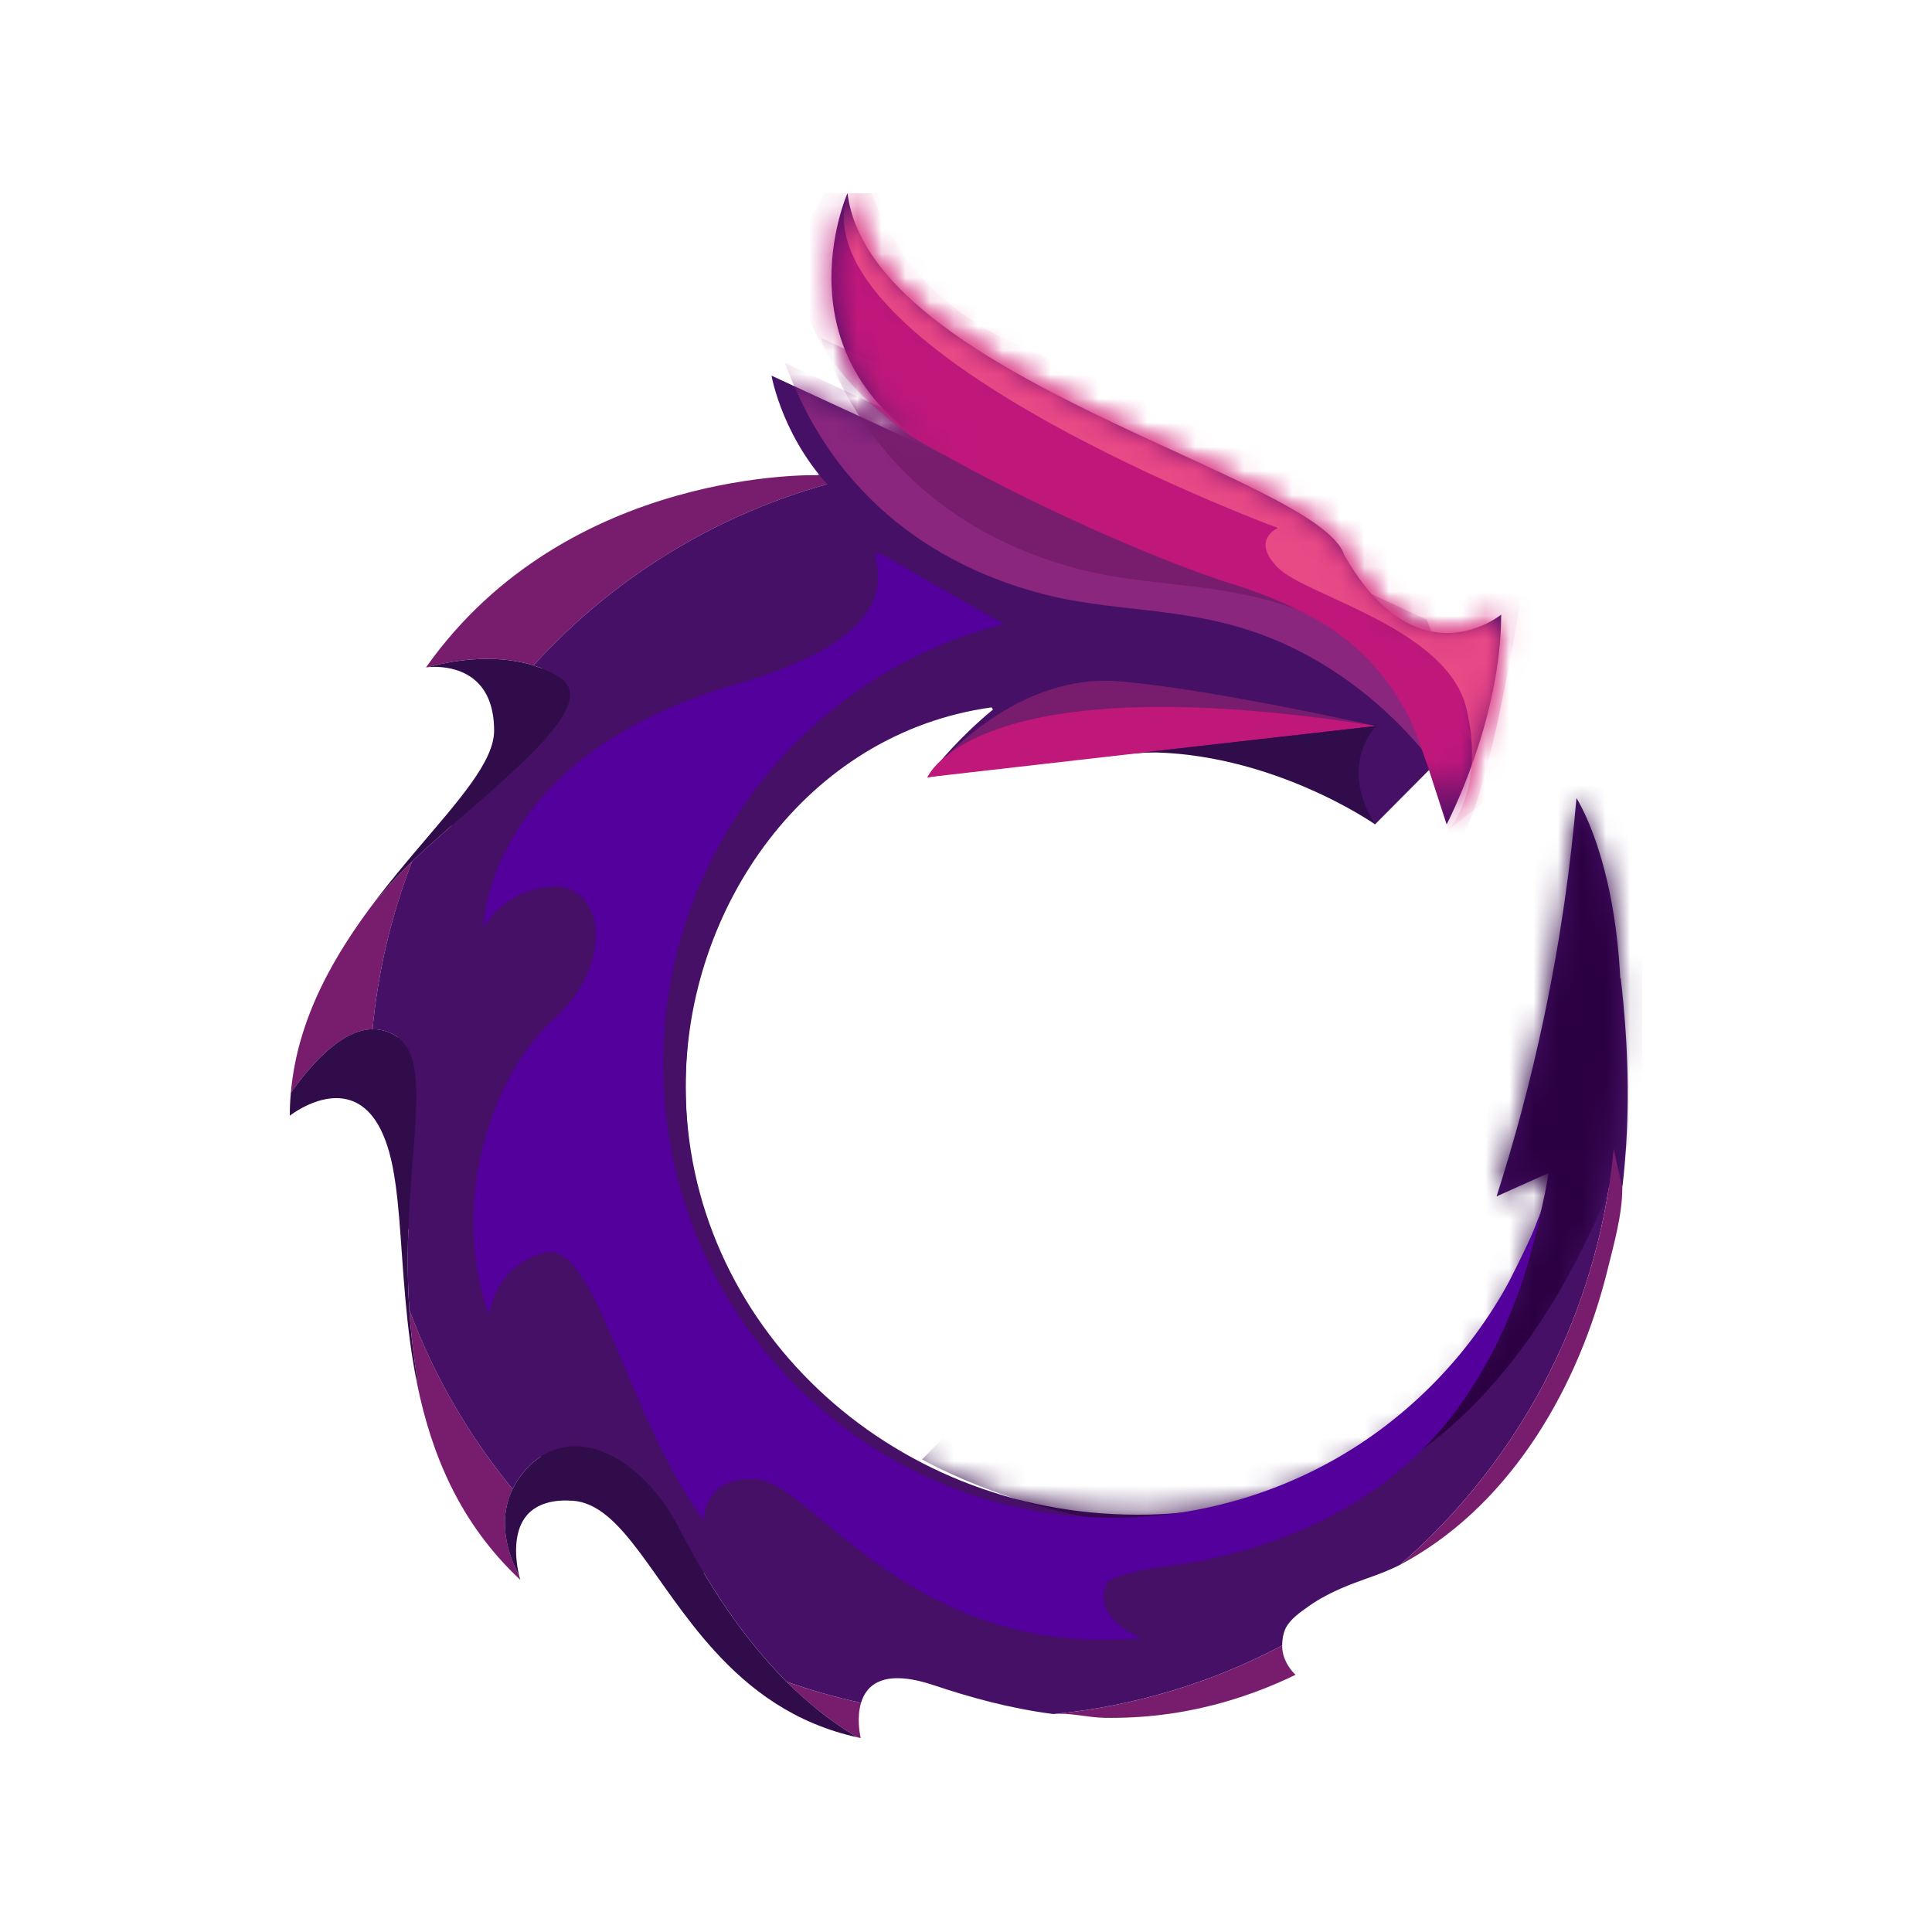 <svg width="80" height="80" viewBox="0 0 80 80" fill="none" xmlns="http://www.w3.org/2000/svg">
<g clip-path="url(#clip0_2061_4855)">
<path d="M43.736 70.966C43.695 70.97 43.656 70.972 43.617 70.977C44.271 70.904 45.055 71.121 45.724 71.131C46.531 71.144 47.338 71.102 48.138 71.002C50.047 70.763 51.913 70.191 53.644 69.35C53.644 69.35 53.618 69.328 53.577 69.282C53.429 69.127 53.084 68.699 53.093 68.136C50.245 69.643 47.085 70.625 43.736 70.966Z" fill="#781C6D"/>
<path d="M21.226 61.662C19.417 59.463 17.964 56.96 16.951 54.239C16.997 54.949 17.07 55.682 17.181 56.441C17.187 56.484 17.194 56.53 17.2 56.574C17.241 56.847 17.267 57.102 17.28 57.343C17.864 60.177 19.018 63.062 21.545 65.419C21.545 65.419 21.527 65.362 21.504 65.263C21.502 65.257 21.499 65.251 21.499 65.244C21.217 64.733 20.495 63.167 21.226 61.662Z" fill="#781C6D"/>
<path d="M35.654 70.509C34.6 70.284 33.572 69.992 32.57 69.636C33.411 70.479 34.361 71.258 35.422 71.887C35.453 71.905 35.485 71.924 35.518 71.942C35.559 71.953 35.6 71.962 35.641 71.97C35.641 71.97 35.637 71.955 35.63 71.929C35.596 71.76 35.476 71.099 35.654 70.509Z" fill="#781C6D"/>
<path d="M22.091 27.552C25.527 23.776 30.058 21.026 35.177 19.813L33.888 19.657L33.841 19.651C33.858 19.66 33.873 19.668 33.888 19.677C33.888 19.677 23.497 19.336 17.64 27.635C17.64 27.635 17.671 27.631 17.725 27.627L17.729 27.624C17.757 27.618 17.803 27.605 17.866 27.587C18.436 27.434 20.349 27.006 22.091 27.552Z" fill="#781C6D"/>
<path d="M15.427 42.62C15.655 40.192 16.217 37.859 17.065 35.673C16.729 35.998 16.421 36.313 16.154 36.612C16.058 36.721 15.967 36.828 15.883 36.933C15.764 37.082 15.66 37.193 15.572 37.263C13.87 39.499 12.313 42.142 12.044 45.249C12.068 45.217 12.091 45.184 12.115 45.149C13.024 43.898 14.217 42.638 15.427 42.62Z" fill="#781C6D"/>
<path d="M67.108 40.485L66.629 41.108L66.564 41.193L66.254 41.215L65.332 41.278C65.573 42.479 65.698 43.724 65.698 44.997C65.698 49.887 63.842 54.338 60.803 57.68C59.001 60.394 56.738 62.05 54.524 63.098C54.452 63.13 54.383 63.163 54.311 63.194C53.869 63.397 53.43 63.574 52.997 63.731C52.977 63.738 52.958 63.746 52.938 63.753C49.819 64.878 47.045 64.965 46.116 65.365C45.947 65.437 45.839 65.52 45.802 65.623C45.255 67.112 47.284 67.828 47.284 67.828C40.993 68.409 37.089 65.463 34.497 63.327L34.491 63.322C33.233 62.283 32.285 61.438 31.523 61.285C31.478 61.274 31.434 61.267 31.391 61.264C29.09 61.043 29.144 62.973 29.144 62.973C25.801 58.339 24.652 51.276 22.515 51.883C20.377 52.49 20.268 54.478 20.268 54.478C18.624 50.119 20.214 44.657 22.897 42.228C25.582 39.802 24.925 36.6 22.897 36.712C20.871 36.821 20.049 38.367 20.049 38.367C20.034 38.292 20.021 38.218 20.01 38.144L20.049 38.09C20.049 38.09 20.303 32.221 28.389 29.035C29.035 28.779 29.734 28.541 30.486 28.325C42.568 24.849 30.239 19.552 41.555 25.827L41.522 25.853C33.441 27.912 27.461 35.283 27.461 44.061C27.461 49.485 29.744 54.373 33.4 57.8C30.873 55.074 29.146 51.593 28.588 47.73C28.587 47.723 28.587 47.714 28.584 47.708C28.584 47.701 28.582 47.697 28.582 47.69C28.456 46.81 28.391 45.912 28.391 44.997C28.391 44.543 28.406 44.093 28.439 43.648C28.441 43.621 28.443 43.595 28.445 43.569C29.168 33.864 37.219 26.215 47.045 26.215C47.416 26.215 47.785 26.226 48.151 26.248L47.095 19.819C45.177 19.36 43.178 19.118 41.121 19.118C39.076 19.118 37.085 19.358 35.176 19.812C30.057 21.026 25.526 23.776 22.09 27.552C22.463 27.668 22.828 27.829 23.17 28.048C25.114 29.288 20.006 32.844 17.064 35.672C16.216 37.858 15.655 40.191 15.427 42.619C15.633 42.617 15.841 42.65 16.047 42.724C18.351 43.565 16.533 47.889 16.95 54.238C17.962 56.959 19.416 59.462 21.225 61.66C21.37 61.357 21.576 61.056 21.856 60.765C23.828 58.725 26.678 60.49 28.103 63.248C28.907 64.805 30.378 67.439 32.571 69.634C33.573 69.99 34.601 70.283 35.655 70.508C35.768 70.13 36 69.783 36.453 69.61C36.482 69.597 36.508 69.588 36.538 69.578C37.007 69.429 37.69 69.453 38.679 69.785C40.152 70.278 41.809 70.744 43.618 70.975H43.626C47.016 70.645 50.215 69.657 53.094 68.134C53.094 68.134 53.08 67.715 53.248 67.398C53.44 67.034 53.856 66.747 54.187 66.512C54.773 66.097 55.43 65.796 56.098 65.543C56.702 65.313 57.26 65.151 57.96 64.803L57.966 64.799C62.49 60.873 65.646 55.392 66.617 49.182C66.665 48.871 67.102 48.855 67.171 49.162C67.173 49.167 67.174 49.174 67.176 49.179C67.215 48.865 67.247 48.546 67.275 48.221C67.477 45.919 67.447 43.349 67.108 40.485Z" fill="#451065"/>
<path d="M61.885 61.698C61.83 61.755 61.776 61.814 61.72 61.871C61.644 61.951 61.566 62.03 61.488 62.109C61.459 62.137 61.431 62.167 61.401 62.198C61.566 62.039 61.726 61.871 61.885 61.698Z" fill="black"/>
<path d="M65.278 33.049C65.042 35.791 64.626 38.852 63.929 42.151C63.359 44.851 62.681 47.32 61.97 49.54C62.688 49.217 63.405 48.894 64.123 48.571C63.844 50.389 62.684 55.848 58.513 59.033C55.474 61.257 51.696 62.615 47.585 62.715H47.578C47.42 62.717 47.262 62.72 47.102 62.72C36.771 62.72 28.394 54.776 28.394 44.977C28.394 37.602 33.373 30.359 41.055 29.291C41.66 30.143 42.517 31.03 43.807 31.029C48.047 31.029 49.858 30.42 52.157 31.029C54.456 31.639 56.937 34.136 56.937 34.136L59.176 31.882L59.902 34.136C59.902 34.136 62.16 29.838 62.16 25.451C62.16 25.451 58.689 28.291 55.666 22.987C54.577 19.698 36.062 15.677 35.093 8C35.093 8 31.947 15.067 39.329 18.967L31.947 15.555C31.947 15.555 32.424 18.321 34.702 20.515C28.528 21.644 24.393 24.878 21.629 28.765C21.719 28.927 21.781 29.116 21.8 29.332C21.937 30.845 20.816 32.452 19.616 33.265C19.385 33.422 19.147 33.562 18.906 33.699C16.401 39.635 16.127 45.706 16.185 47.747C19.647 68.256 42.383 68.466 42.655 68.466C52.583 68.466 61.198 62.331 64.94 53.654L64.944 53.647L64.945 53.642C65.821 51.608 66.43 49.435 66.724 47.168C68.17 37.43 65.278 33.049 65.278 33.049Z" fill="#451065"/>
<mask id="mask0_2061_4855" style="mask-type:luminance" maskUnits="userSpaceOnUse" x="16" y="8" width="52" height="61">
<path d="M39.329 18.966L31.947 15.555C31.947 15.555 32.424 18.321 34.702 20.514C17.261 23.704 16.069 43.689 16.185 47.746C19.647 68.256 42.383 68.466 42.656 68.466C52.583 68.466 61.198 62.331 64.94 53.654L64.944 53.647L64.945 53.642C65.821 51.608 66.43 49.435 66.724 47.168C68.17 37.43 65.278 33.049 65.278 33.049C65.042 35.791 64.627 38.852 63.929 42.151C63.359 44.851 62.682 47.32 61.97 49.539C62.688 49.217 63.406 48.894 64.123 48.571C63.844 50.389 62.684 55.848 58.514 59.033C55.474 61.257 51.696 62.615 47.585 62.715H47.578C47.42 62.717 47.262 62.719 47.102 62.719C36.772 62.719 28.395 54.776 28.395 44.977C28.395 37.601 33.373 30.359 41.056 29.291C41.661 30.143 42.517 31.03 43.807 31.029C48.047 31.028 49.858 30.42 52.157 31.029C54.456 31.639 56.937 34.136 56.937 34.136L59.176 31.882L59.902 34.136C59.902 34.136 62.16 29.838 62.16 25.451C62.16 25.451 58.689 28.29 55.666 22.987C54.577 19.697 36.062 15.676 35.093 8C35.093 8 31.947 15.067 39.329 18.966Z" fill="#8A267E"/>
</mask>
<g mask="url(#mask0_2061_4855)">
<path d="M32.504 15.022L57.597 26.696L59.561 31.883C58.588 30.593 57.01 28.829 54.65 27.429C50.358 24.885 46.893 25.569 43.131 24.583C39.91 23.739 34.826 21.458 32.504 15.022Z" fill="#8A267E"/>
</g>
<mask id="mask1_2061_4855" style="mask-type:luminance" maskUnits="userSpaceOnUse" x="16" y="8" width="52" height="61">
<path d="M39.329 18.966L31.947 15.555C31.947 15.555 32.424 18.321 34.702 20.514C17.261 23.704 16.069 43.689 16.185 47.746C19.647 68.256 42.383 68.466 42.656 68.466C52.583 68.466 61.198 62.331 64.94 53.654L64.944 53.647L64.945 53.642C65.821 51.608 66.43 49.435 66.724 47.168C68.17 37.43 65.278 33.049 65.278 33.049C65.042 35.791 64.627 38.852 63.929 42.151C63.359 44.851 62.682 47.32 61.97 49.539C62.688 49.217 63.406 48.894 64.123 48.571C63.844 50.389 62.684 55.848 58.514 59.033C55.474 61.257 51.696 62.615 47.585 62.715H47.578C47.42 62.717 47.262 62.719 47.102 62.719C36.772 62.719 28.395 54.776 28.395 44.977C28.395 37.601 33.373 30.359 41.056 29.291C41.661 30.143 42.517 31.03 43.807 31.029C48.047 31.028 49.858 30.42 52.157 31.029C54.456 31.639 56.937 34.136 56.937 34.136L59.176 31.882L59.902 34.136C59.902 34.136 62.16 29.838 62.16 25.451C62.16 25.451 58.689 28.29 55.666 22.987C54.577 19.697 36.062 15.676 35.093 8C35.093 8 31.947 15.067 39.329 18.966Z" fill="#781C6D"/>
</mask>
<g mask="url(#mask1_2061_4855)">
<path d="M33.992 13.989L59.084 25.663L61.049 30.85C60.075 29.56 58.497 27.796 56.137 26.396C51.846 23.851 48.38 24.536 44.618 23.55C41.398 22.706 36.313 20.425 33.992 13.989Z" fill="#781C6D"/>
</g>
<mask id="mask2_2061_4855" style="mask-type:luminance" maskUnits="userSpaceOnUse" x="16" y="8" width="52" height="61">
<path d="M39.329 18.966L31.947 15.555C31.947 15.555 32.424 18.321 34.702 20.514C17.261 23.704 16.069 43.689 16.185 47.746C19.647 68.256 42.383 68.466 42.656 68.466C52.583 68.466 61.198 62.331 64.94 53.654L64.944 53.647L64.945 53.642C65.821 51.608 66.43 49.435 66.724 47.168C68.17 37.43 65.278 33.049 65.278 33.049C65.042 35.791 64.627 38.852 63.929 42.151C63.359 44.851 62.682 47.32 61.97 49.539C62.688 49.217 63.406 48.894 64.123 48.571C63.844 50.389 62.684 55.848 58.514 59.033C55.474 61.257 51.696 62.615 47.585 62.715H47.578C47.42 62.717 47.262 62.719 47.102 62.719C36.772 62.719 28.395 54.776 28.395 44.977C28.395 37.601 33.373 30.359 41.056 29.291C41.661 30.143 42.517 31.03 43.807 31.029C48.047 31.028 49.858 30.42 52.157 31.029C54.456 31.639 56.937 34.136 56.937 34.136L59.176 31.882L59.902 34.136C59.902 34.136 62.16 29.838 62.16 25.451C62.16 25.451 58.689 28.29 55.666 22.987C54.577 19.697 36.062 15.676 35.093 8C35.093 8 31.947 15.067 39.329 18.966Z" fill="#C0177B"/>
</mask>
<g mask="url(#mask2_2061_4855)">
<path d="M35.659 6.106C35.659 6.106 36.01 11.411 41.772 14.108C47.535 16.806 56.505 19.791 57.536 22.83C58.567 25.868 63.245 23.05 63.245 23.05C63.245 23.05 61.733 33.619 60.215 35.147L59.176 31.883L58.856 30.979C58.141 28.788 56.667 26.923 54.688 25.762C53.722 25.196 52.515 24.642 51.017 24.178C48.464 23.387 43.54 21.302 39.33 18.967C38.693 18.614 37.997 18.276 37.439 17.857C33.281 14.732 31.14 10.656 35.659 6.106Z" fill="#C0177B"/>
</g>
<mask id="mask3_2061_4855" style="mask-type:luminance" maskUnits="userSpaceOnUse" x="34" y="8" width="29" height="27">
<path d="M39.023 18.798C39.126 18.854 39.23 18.91 39.331 18.966C43.541 21.302 48.465 23.386 51.019 24.178C52.517 24.642 53.723 25.195 54.689 25.762C56.668 26.923 58.143 28.787 58.857 30.979L59.178 31.882L59.904 34.136C59.904 34.136 62.162 29.838 62.162 25.451C62.162 25.451 58.691 28.29 55.668 22.987C54.579 19.697 36.063 15.676 35.095 8C35.095 8 32.038 14.868 39.023 18.798Z" fill="#E84A86"/>
</mask>
<g mask="url(#mask3_2061_4855)">
<path d="M60.004 34.33C60.004 34.33 61.522 32.652 60.718 29.325C59.915 25.999 54.081 24.68 52.92 23.511C51.759 22.342 52.92 21.863 52.92 21.863C52.92 21.863 29.316 13.171 36.192 6.248C43.067 -0.675 60.421 18.176 60.421 18.176L67.133 23.031V28.486C67.133 28.905 60.004 34.33 60.004 34.33Z" fill="#E84A86"/>
</g>
<mask id="mask4_2061_4855" style="mask-type:luminance" maskUnits="userSpaceOnUse" x="16" y="8" width="52" height="61">
<path d="M39.329 18.966L31.947 15.555C31.947 15.555 32.424 18.321 34.702 20.514C17.261 23.704 16.069 43.689 16.185 47.746C19.647 68.256 42.383 68.466 42.656 68.466C52.583 68.466 61.198 62.331 64.94 53.654L64.944 53.647L64.945 53.642C65.821 51.608 66.43 49.435 66.724 47.168C68.17 37.43 65.278 33.049 65.278 33.049C65.042 35.791 64.627 38.852 63.929 42.151C63.359 44.851 62.682 47.32 61.97 49.539C62.688 49.217 63.406 48.894 64.123 48.571C63.844 50.389 62.684 55.848 58.514 59.033C55.474 61.257 51.696 62.615 47.585 62.715H47.578C47.42 62.717 47.262 62.719 47.102 62.719C36.772 62.719 28.395 54.776 28.395 44.977C28.395 37.601 33.373 30.359 41.056 29.291C41.661 30.143 42.517 31.03 43.807 31.029C48.047 31.028 49.858 30.42 52.157 31.029C54.456 31.639 56.937 34.136 56.937 34.136L59.176 31.882L59.902 34.136C59.902 34.136 62.16 29.838 62.16 25.451C62.16 25.451 58.689 28.29 55.666 22.987C54.577 19.697 36.062 15.676 35.093 8C35.093 8 31.947 15.067 39.329 18.966Z" fill="#2B0042"/>
</mask>
<g mask="url(#mask4_2061_4855)">
<path d="M38.181 60.432C38.181 60.432 56.576 71.041 65.952 50.812C75.328 30.582 64.97 31.751 64.97 31.751L55.236 42.99L38.181 60.432Z" fill="#2B0042"/>
</g>
<path d="M52.157 31.03C52.157 31.03 46.622 30.863 38.403 32.188C38.403 32.188 41.033 28.547 44.814 27.222C48.595 25.898 52.157 31.03 52.157 31.03Z" fill="#451065"/>
<path d="M38.403 32.187C38.403 32.187 53.033 29.484 56.979 30.063C56.979 30.063 50.338 28.563 46.403 28.215C41.732 27.801 38.403 32.187 38.403 32.187Z" fill="#781C6D"/>
<path d="M56.979 30.061L38.403 32.185C38.403 32.185 40.334 27.44 56.979 30.061Z" fill="#C0177B"/>
<path d="M47.364 31.152L56.981 30.062C56.981 30.062 55.377 31.658 56.94 34.136C56.94 34.136 52.625 31.111 47.364 31.152Z" fill="#310C4A"/>
<path d="M33.4 57.802C29.745 54.375 27.461 49.488 27.461 44.063C27.461 35.286 33.441 27.915 41.523 25.855L41.556 25.829C30.24 19.555 42.569 24.851 30.487 28.328C29.735 28.544 29.036 28.782 28.39 29.038C20.304 32.224 20.05 38.092 20.05 38.092L20.011 38.147C20.022 38.221 20.035 38.295 20.05 38.37C20.05 38.37 20.872 36.823 22.898 36.714C24.926 36.603 25.583 39.804 22.898 42.231C20.215 44.659 18.625 50.121 20.269 54.48C20.269 54.48 20.378 52.493 22.516 51.886C24.652 51.279 25.802 58.342 29.145 62.975C29.145 62.975 29.09 61.045 31.392 61.266C31.435 61.27 31.479 61.277 31.524 61.288C32.285 61.44 33.233 62.286 34.491 63.325L34.498 63.33C37.09 65.466 40.994 68.411 47.284 67.831C47.284 67.831 45.256 67.114 45.803 65.625C45.84 65.522 45.948 65.439 46.117 65.367C47.234 64.891 48.61 64.871 49.789 64.626C53.564 63.845 57.111 62.185 59.657 59.204C60.07 58.721 60.452 58.212 60.804 57.682C62.079 55.76 63.169 53.305 63.807 50.158C63.798 50.187 63.788 50.213 63.777 50.241C63.631 50.623 63.491 51.006 63.317 51.376C63.136 51.76 62.952 52.143 62.763 52.523C62.591 52.868 62.415 53.21 62.221 53.543C61.752 54.349 61.223 55.119 60.641 55.846C59.48 57.294 58.105 58.569 56.575 59.615C53.52 61.702 49.822 62.844 46.115 62.844C41.202 62.844 36.732 60.931 33.4 57.802Z" fill="#53009C"/>
<path d="M57.967 64.799C58.075 64.743 58.186 64.681 58.299 64.616C62.663 62.144 65.384 57.358 66.562 52.591C66.827 51.52 67.177 50.291 67.177 49.18C67.04 48.579 66.918 48.029 66.819 47.566C66.179 54.439 62.879 60.536 57.967 64.799Z" fill="#781C6D"/>
<path d="M32.57 69.635C30.377 67.441 28.907 64.807 28.102 63.25C26.677 60.491 23.827 58.727 21.855 60.766C21.575 61.057 21.369 61.358 21.224 61.662C20.493 63.167 21.215 64.733 21.497 65.243C21.378 64.744 21.126 63.293 21.998 62.564C22.166 62.426 22.371 62.313 22.63 62.239C22.66 62.227 22.692 62.219 22.723 62.212C22.998 62.142 23.323 62.116 23.712 62.142C25.775 62.28 27.052 65.578 29.59 68.362C31.032 69.948 32.883 71.365 35.518 71.942C35.485 71.924 35.453 71.904 35.422 71.887C34.362 71.258 33.412 70.478 32.57 69.635Z" fill="#310C4A"/>
<path d="M17.18 56.438C17.069 55.68 16.995 54.946 16.95 54.237C16.533 47.888 18.351 43.564 16.047 42.723C15.841 42.649 15.633 42.616 15.427 42.618C14.217 42.635 13.024 43.896 12.115 45.147C12.091 45.182 12.067 45.215 12.043 45.247C12.015 45.56 12 45.876 12 46.197C12 46.197 12.026 46.176 12.078 46.141C12.217 46.042 12.536 45.831 12.941 45.675C13.011 45.647 13.082 45.621 13.156 45.597C13.171 45.593 13.186 45.588 13.2 45.584C13.256 45.566 13.314 45.551 13.373 45.538C13.998 45.392 14.731 45.444 15.332 46.117C15.642 46.466 15.915 46.984 16.121 47.726C16.537 49.235 16.57 51.391 16.785 53.782C16.887 54.928 17.032 56.13 17.279 57.34C17.266 57.1 17.24 56.844 17.199 56.571C17.193 56.528 17.186 56.482 17.18 56.438Z" fill="#310C4A"/>
<path d="M15.883 36.932C15.968 36.828 16.059 36.721 16.154 36.611C16.421 36.312 16.729 35.998 17.065 35.672C20.006 32.844 25.115 29.289 23.171 28.048C22.828 27.83 22.464 27.668 22.091 27.553C20.349 27.006 18.436 27.434 17.866 27.587C17.803 27.605 17.758 27.618 17.729 27.625C18.167 27.585 20.076 27.535 20.41 29.597C20.443 29.795 20.46 30.016 20.46 30.256C20.46 31.534 18.981 33.157 17.261 35.185C16.71 35.836 16.135 36.526 15.573 37.262C15.66 37.192 15.764 37.081 15.883 36.932Z" fill="#310C4A"/>
</g>
<defs>
<clipPath id="clip0_2061_4855">
<rect width="56" height="64" fill="white" transform="translate(12 8)"/>
</clipPath>
</defs>
</svg>
